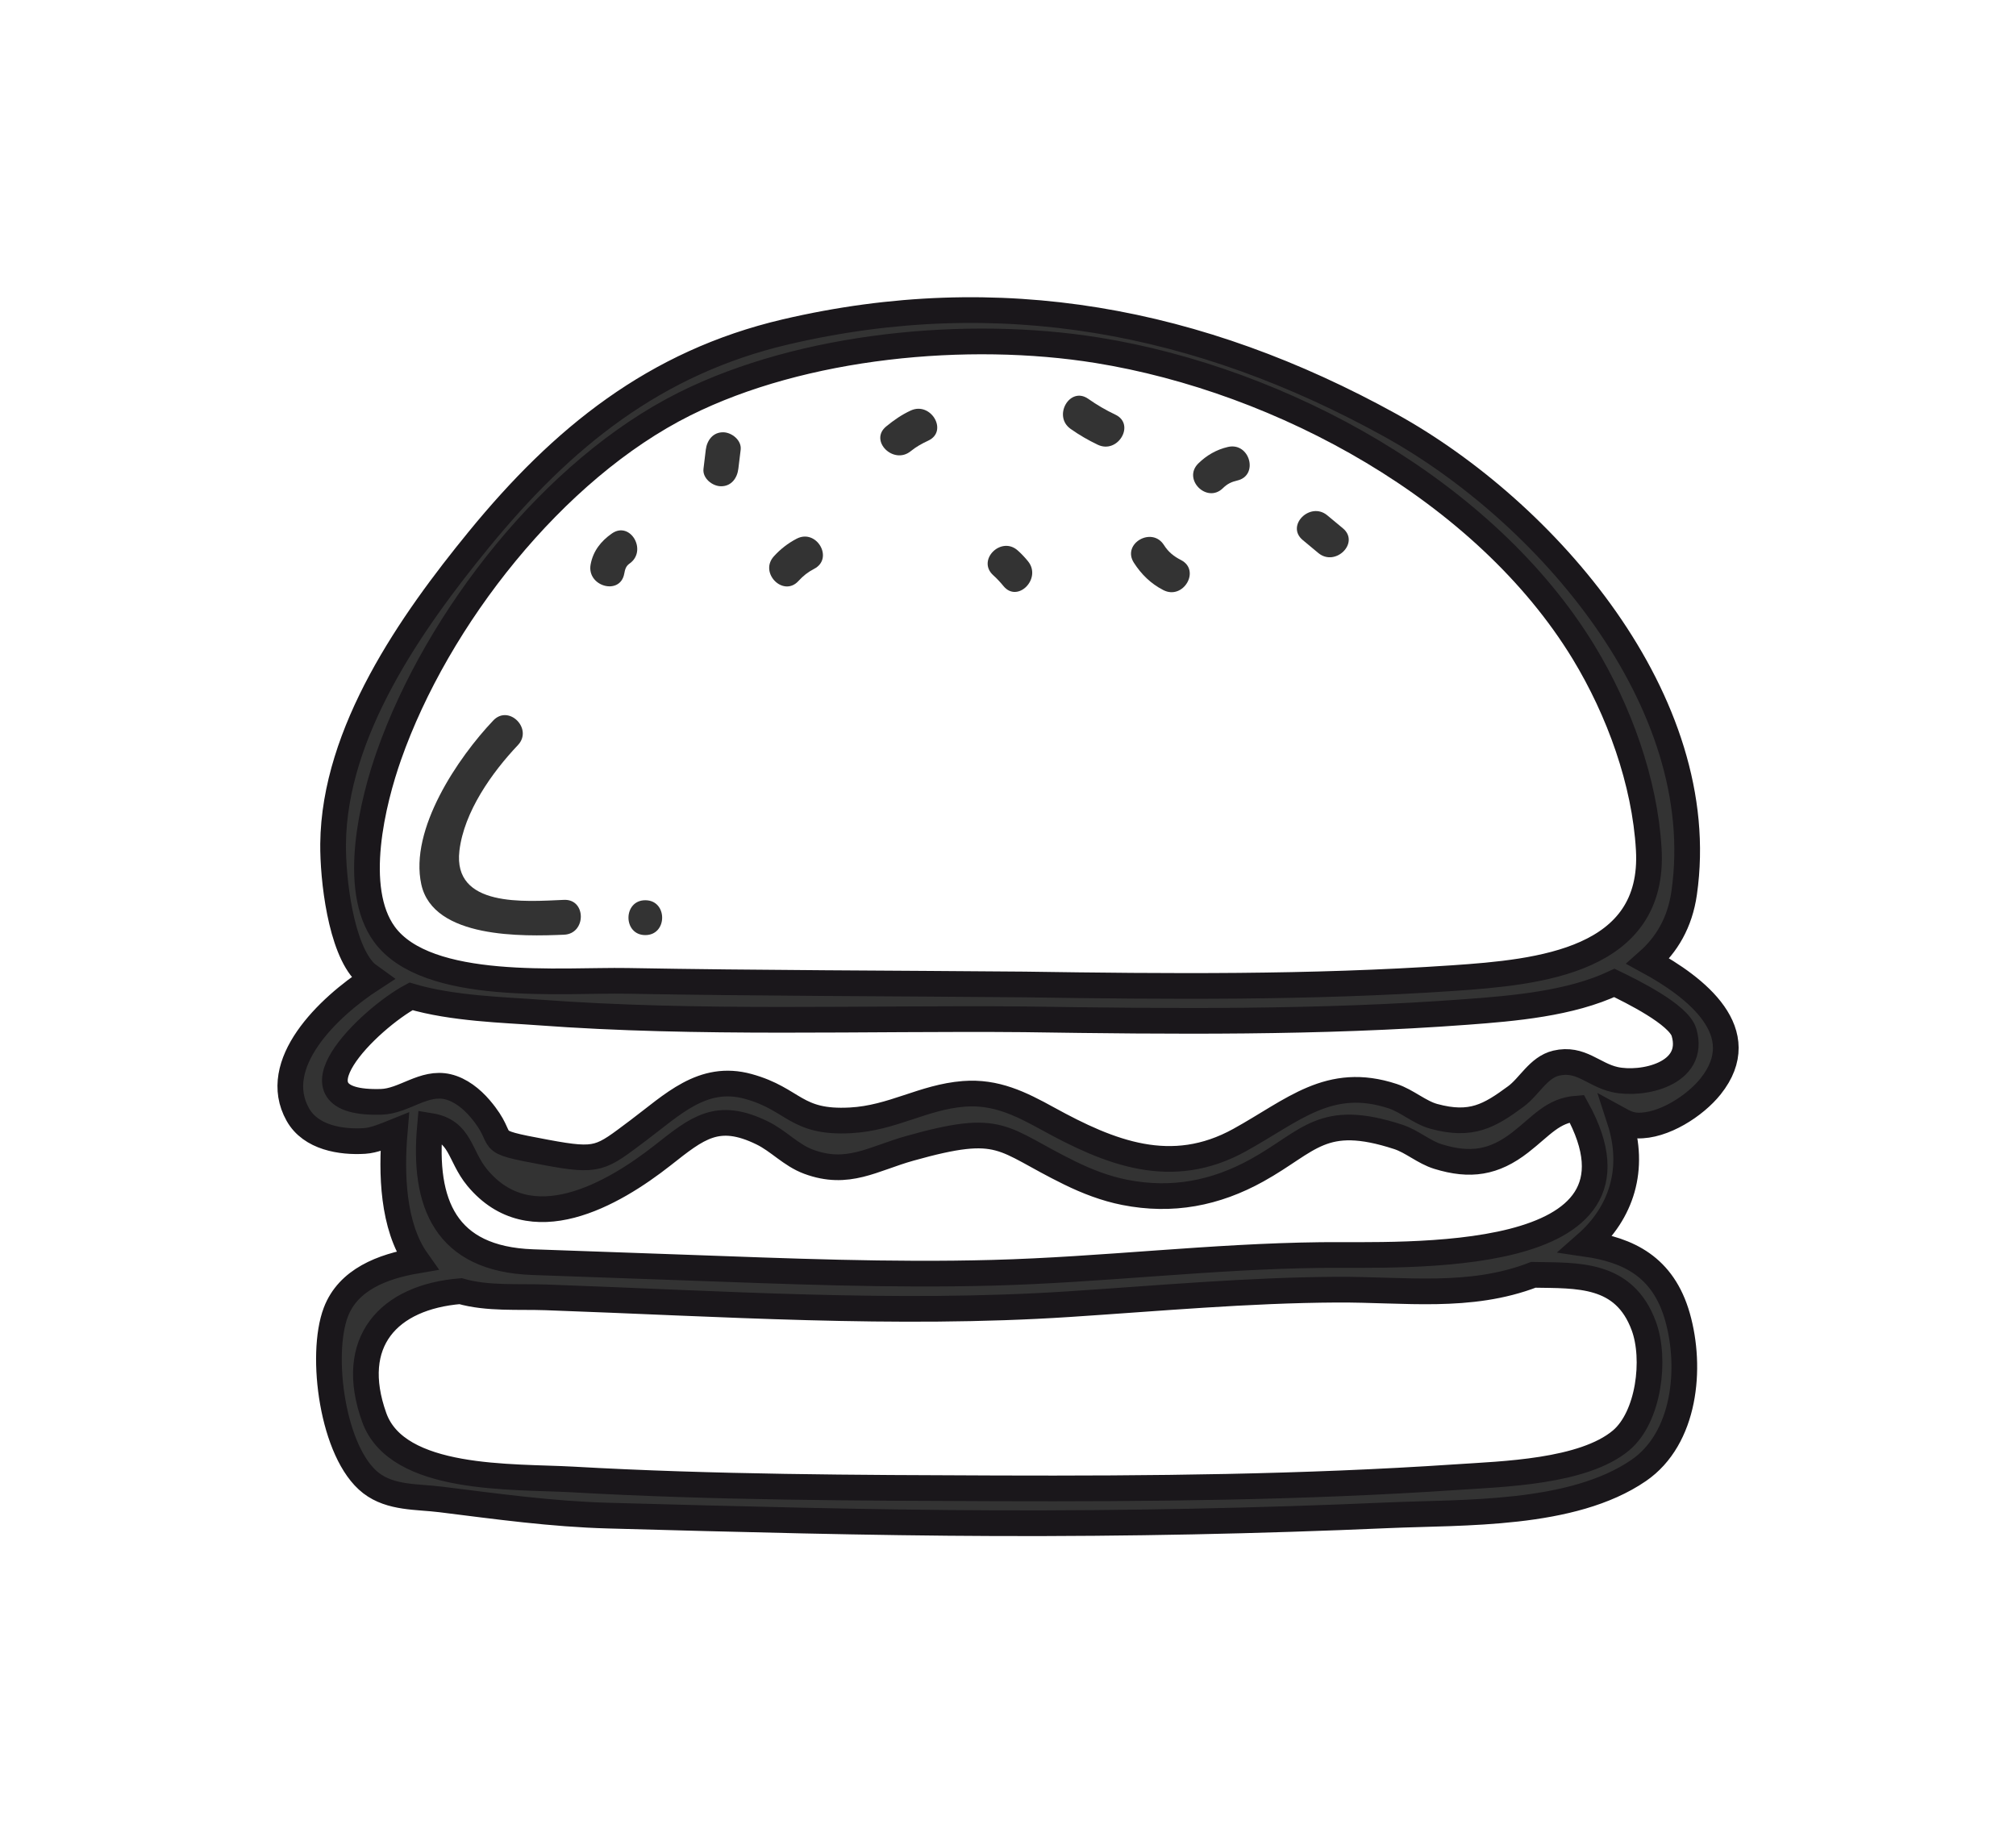 <?xml version="1.0" encoding="utf-8"?>
<!-- Generator: Adobe Illustrator 16.0.0, SVG Export Plug-In . SVG Version: 6.00 Build 0)  -->
<!DOCTYPE svg PUBLIC "-//W3C//DTD SVG 1.1//EN" "http://www.w3.org/Graphics/SVG/1.1/DTD/svg11.dtd">
<svg version="1.1" id="Calque_1" xmlns="http://www.w3.org/2000/svg" xmlns:xlink="http://www.w3.org/1999/xlink" x="0px" y="0px"
	 width="58.833px" height="53.5px" viewBox="0 0 58.833 53.5" enable-background="new 0 0 58.833 53.5" xml:space="preserve">
<g>
	<path fill="#333333" stroke="#1A171B" stroke-width="0.75" stroke-miterlimit="10" d="M48.095,28.049
		c0.54-0.478,0.929-1.116,1.054-1.99c0.805-5.604-4.056-11.154-8.587-13.655c-5.55-3.063-11.389-4.181-17.639-2.718
		c-3.813,0.894-6.512,3.079-8.952,6.063c-1.973,2.413-4.217,5.609-4.25,8.876c-0.01,1.015,0.219,3.044,0.938,3.756
		c0.063,0.063,0.147,0.11,0.222,0.165c-1.325,0.856-3.018,2.505-2.19,3.979c0.378,0.675,1.265,0.813,1.944,0.771
		c0.283-0.018,0.586-0.147,0.884-0.267c-0.101,1.195-0.067,2.747,0.648,3.757c-1.015,0.172-2.007,0.559-2.367,1.508
		c-0.472,1.24-0.104,4.111,1.028,4.985c0.579,0.446,1.35,0.392,2.036,0.478c1.64,0.204,3.242,0.428,4.898,0.472
		c3.775,0.103,7.552,0.208,11.328,0.221c3.807,0.012,7.614-0.064,11.417-0.231c2.203-0.097,5.372,0.025,7.316-1.309
		c1.36-0.933,1.555-2.992,1.13-4.485c-0.418-1.466-1.438-1.948-2.663-2.126c1.035-0.91,1.442-2.19,0.976-3.62
		c0.153,0.084,0.313,0.158,0.515,0.166c0.758,0.028,1.688-0.575,2.141-1.144C51.174,30.13,49.512,28.82,48.095,28.049z
		 M11.352,22.044c1.405-3.995,4.802-8.347,8.628-10.257c3.453-1.725,8.256-2.175,12.046-1.565
		c5.384,0.868,11.315,4.089,14.194,8.821c1.023,1.685,1.783,3.764,1.896,5.746c0.186,3.255-3.181,3.583-5.719,3.755
		c-4.171,0.283-8.33,0.247-12.505,0.185c-3.861-0.034-7.725-0.036-11.585-0.105c-1.896-0.034-5.842,0.349-7.089-1.36
		C10.245,25.929,10.883,23.375,11.352,22.044z M47.971,38.695c0.355,0.963,0.15,2.654-0.661,3.337
		c-1.103,0.927-3.469,0.984-4.82,1.075c-4.452,0.3-8.938,0.341-13.4,0.326c-4.117-0.015-8.269-0.025-12.381-0.259
		c-1.748-0.098-5.116,0.069-5.789-1.813c-0.788-2.204,0.421-3.511,2.52-3.682c0.785,0.226,1.692,0.152,2.499,0.181
		c5.074,0.18,10.183,0.529,15.255,0.198c2.612-0.17,5.201-0.409,7.82-0.423c1.967-0.011,3.875,0.282,5.734-0.433
		C46.036,37.226,47.396,37.135,47.971,38.695z M38.554,36.625c-3.204,0.036-6.382,0.431-9.582,0.517
		c-3.002,0.081-6.005-0.045-9.004-0.153c-1.475-0.054-2.95-0.105-4.425-0.157c-2.549-0.091-3.2-1.713-2.994-3.977
		c0.913,0.148,0.842,0.865,1.382,1.515c1.554,1.869,3.953,0.487,5.408-0.656c1.018-0.801,1.598-1.292,2.904-0.653
		c0.481,0.234,0.837,0.648,1.353,0.84c1.148,0.426,1.873-0.087,2.958-0.391c2.719-0.764,2.637-0.272,4.662,0.718
		c0.512,0.251,1.044,0.456,1.604,0.567c1.386,0.274,2.655,0.028,3.869-0.646c1.534-0.85,1.892-1.697,4.114-0.973
		c0.407,0.133,0.751,0.449,1.167,0.576c0.938,0.288,1.63,0.181,2.397-0.415c0.621-0.482,0.946-0.933,1.648-0.987
		C48.593,37.013,40.926,36.597,38.554,36.625z M47.125,31.504c-0.628-0.141-0.995-0.647-1.711-0.479
		c-0.519,0.123-0.78,0.681-1.179,0.974c-0.766,0.563-1.292,0.879-2.391,0.579c-0.411-0.112-0.786-0.453-1.2-0.589
		c-1.854-0.61-2.902,0.417-4.469,1.281c-1.987,1.098-3.78,0.375-5.595-0.624c-0.799-0.44-1.52-0.797-2.453-0.725
		c-1.188,0.093-2.078,0.708-3.307,0.773c-1.617,0.088-1.636-0.618-2.983-0.989c-1.335-0.368-2.218,0.54-3.217,1.287
		c-1.097,0.82-1.146,0.924-2.676,0.64c-1.975-0.365-1.057-0.254-1.937-1.283c-0.244-0.286-0.574-0.55-0.939-0.635
		c-0.703-0.164-1.273,0.42-1.94,0.44c-2.95,0.088-0.344-2.431,0.866-3.078c1.209,0.359,2.746,0.396,3.718,0.469
		c4.696,0.349,9.472,0.159,14.181,0.201c4.31,0.064,8.614,0.106,12.917-0.216c1.361-0.101,3.017-0.241,4.302-0.846
		c0.482,0.233,1.877,0.916,2.032,1.442C49.504,31.346,47.919,31.682,47.125,31.504z"/>
	<path fill="#333333" d="M16.46,27.277c0.652-0.027,0.655-1.044,0-1.017c-1.137,0.048-3.248,0.232-3.053-1.433
		c0.134-1.136,0.948-2.282,1.707-3.083c0.45-0.475-0.268-1.195-0.719-0.719c-1.028,1.083-2.452,3.174-2.1,4.784
		C12.645,27.4,15.275,27.327,16.46,27.277z"/>
	<path fill="#333333" d="M18.832,27.288c0.655,0,0.656-1.017,0-1.017C18.178,26.271,18.176,27.288,18.832,27.288z"/>
	<path fill="#333333" d="M21.039,14.19c0.302,0.004,0.475-0.237,0.508-0.509c0.023-0.186,0.046-0.371,0.068-0.557
		c0.033-0.274-0.258-0.506-0.509-0.509c-0.302-0.003-0.475,0.237-0.509,0.509c-0.022,0.186-0.045,0.371-0.067,0.557
		C20.497,13.957,20.788,14.188,21.039,14.19z"/>
	<path fill="#333333" d="M26.581,13.164c0.154-0.126,0.327-0.221,0.508-0.305c0.593-0.275,0.077-1.152-0.513-0.878
		c-0.265,0.123-0.489,0.279-0.715,0.464C25.355,12.862,26.079,13.577,26.581,13.164z"/>
	<path fill="#333333" d="M32.037,12.979c0.589,0.279,1.104-0.598,0.514-0.878c-0.279-0.132-0.539-0.284-0.792-0.462
		c-0.537-0.377-1.045,0.504-0.514,0.878C31.498,12.695,31.759,12.847,32.037,12.979z"/>
	<path fill="#333333" d="M35.689,14.245c0.127-0.125,0.247-0.182,0.417-0.222c0.638-0.146,0.368-1.127-0.271-0.98
		c-0.334,0.077-0.621,0.243-0.865,0.482C34.503,13.985,35.223,14.705,35.689,14.245z"/>
	<path fill="#333333" d="M29.283,17.101c0.411,0.508,1.127-0.216,0.719-0.72c-0.093-0.114-0.189-0.217-0.299-0.315
		c-0.484-0.438-1.205,0.278-0.719,0.719C29.092,16.883,29.19,16.987,29.283,17.101z"/>
	<path fill="#333333" d="M23.303,16.953c0.139-0.152,0.276-0.259,0.458-0.354c0.58-0.303,0.067-1.181-0.513-0.878
		c-0.253,0.132-0.473,0.303-0.664,0.514C22.145,16.717,22.863,17.438,23.303,16.953z"/>
	<path fill="#333333" d="M33.951,17.221c0.581,0.298,1.097-0.579,0.514-0.878c-0.213-0.109-0.369-0.235-0.498-0.438
		c-0.351-0.551-1.231-0.041-0.879,0.514C33.307,16.761,33.588,17.036,33.951,17.221z"/>
	<path fill="#333333" d="M18.217,16.743c0.023-0.122,0.046-0.221,0.154-0.296c0.533-0.372,0.025-1.254-0.514-0.879
		c-0.321,0.224-0.549,0.513-0.621,0.905C17.119,17.114,18.098,17.387,18.217,16.743z"/>
	<path fill="#333333" d="M38.471,16.137c0.499,0.416,1.223-0.299,0.719-0.72c-0.151-0.126-0.302-0.251-0.454-0.377
		c-0.499-0.417-1.222,0.3-0.719,0.719C38.168,15.884,38.319,16.011,38.471,16.137z"/>
</g>
</svg>
